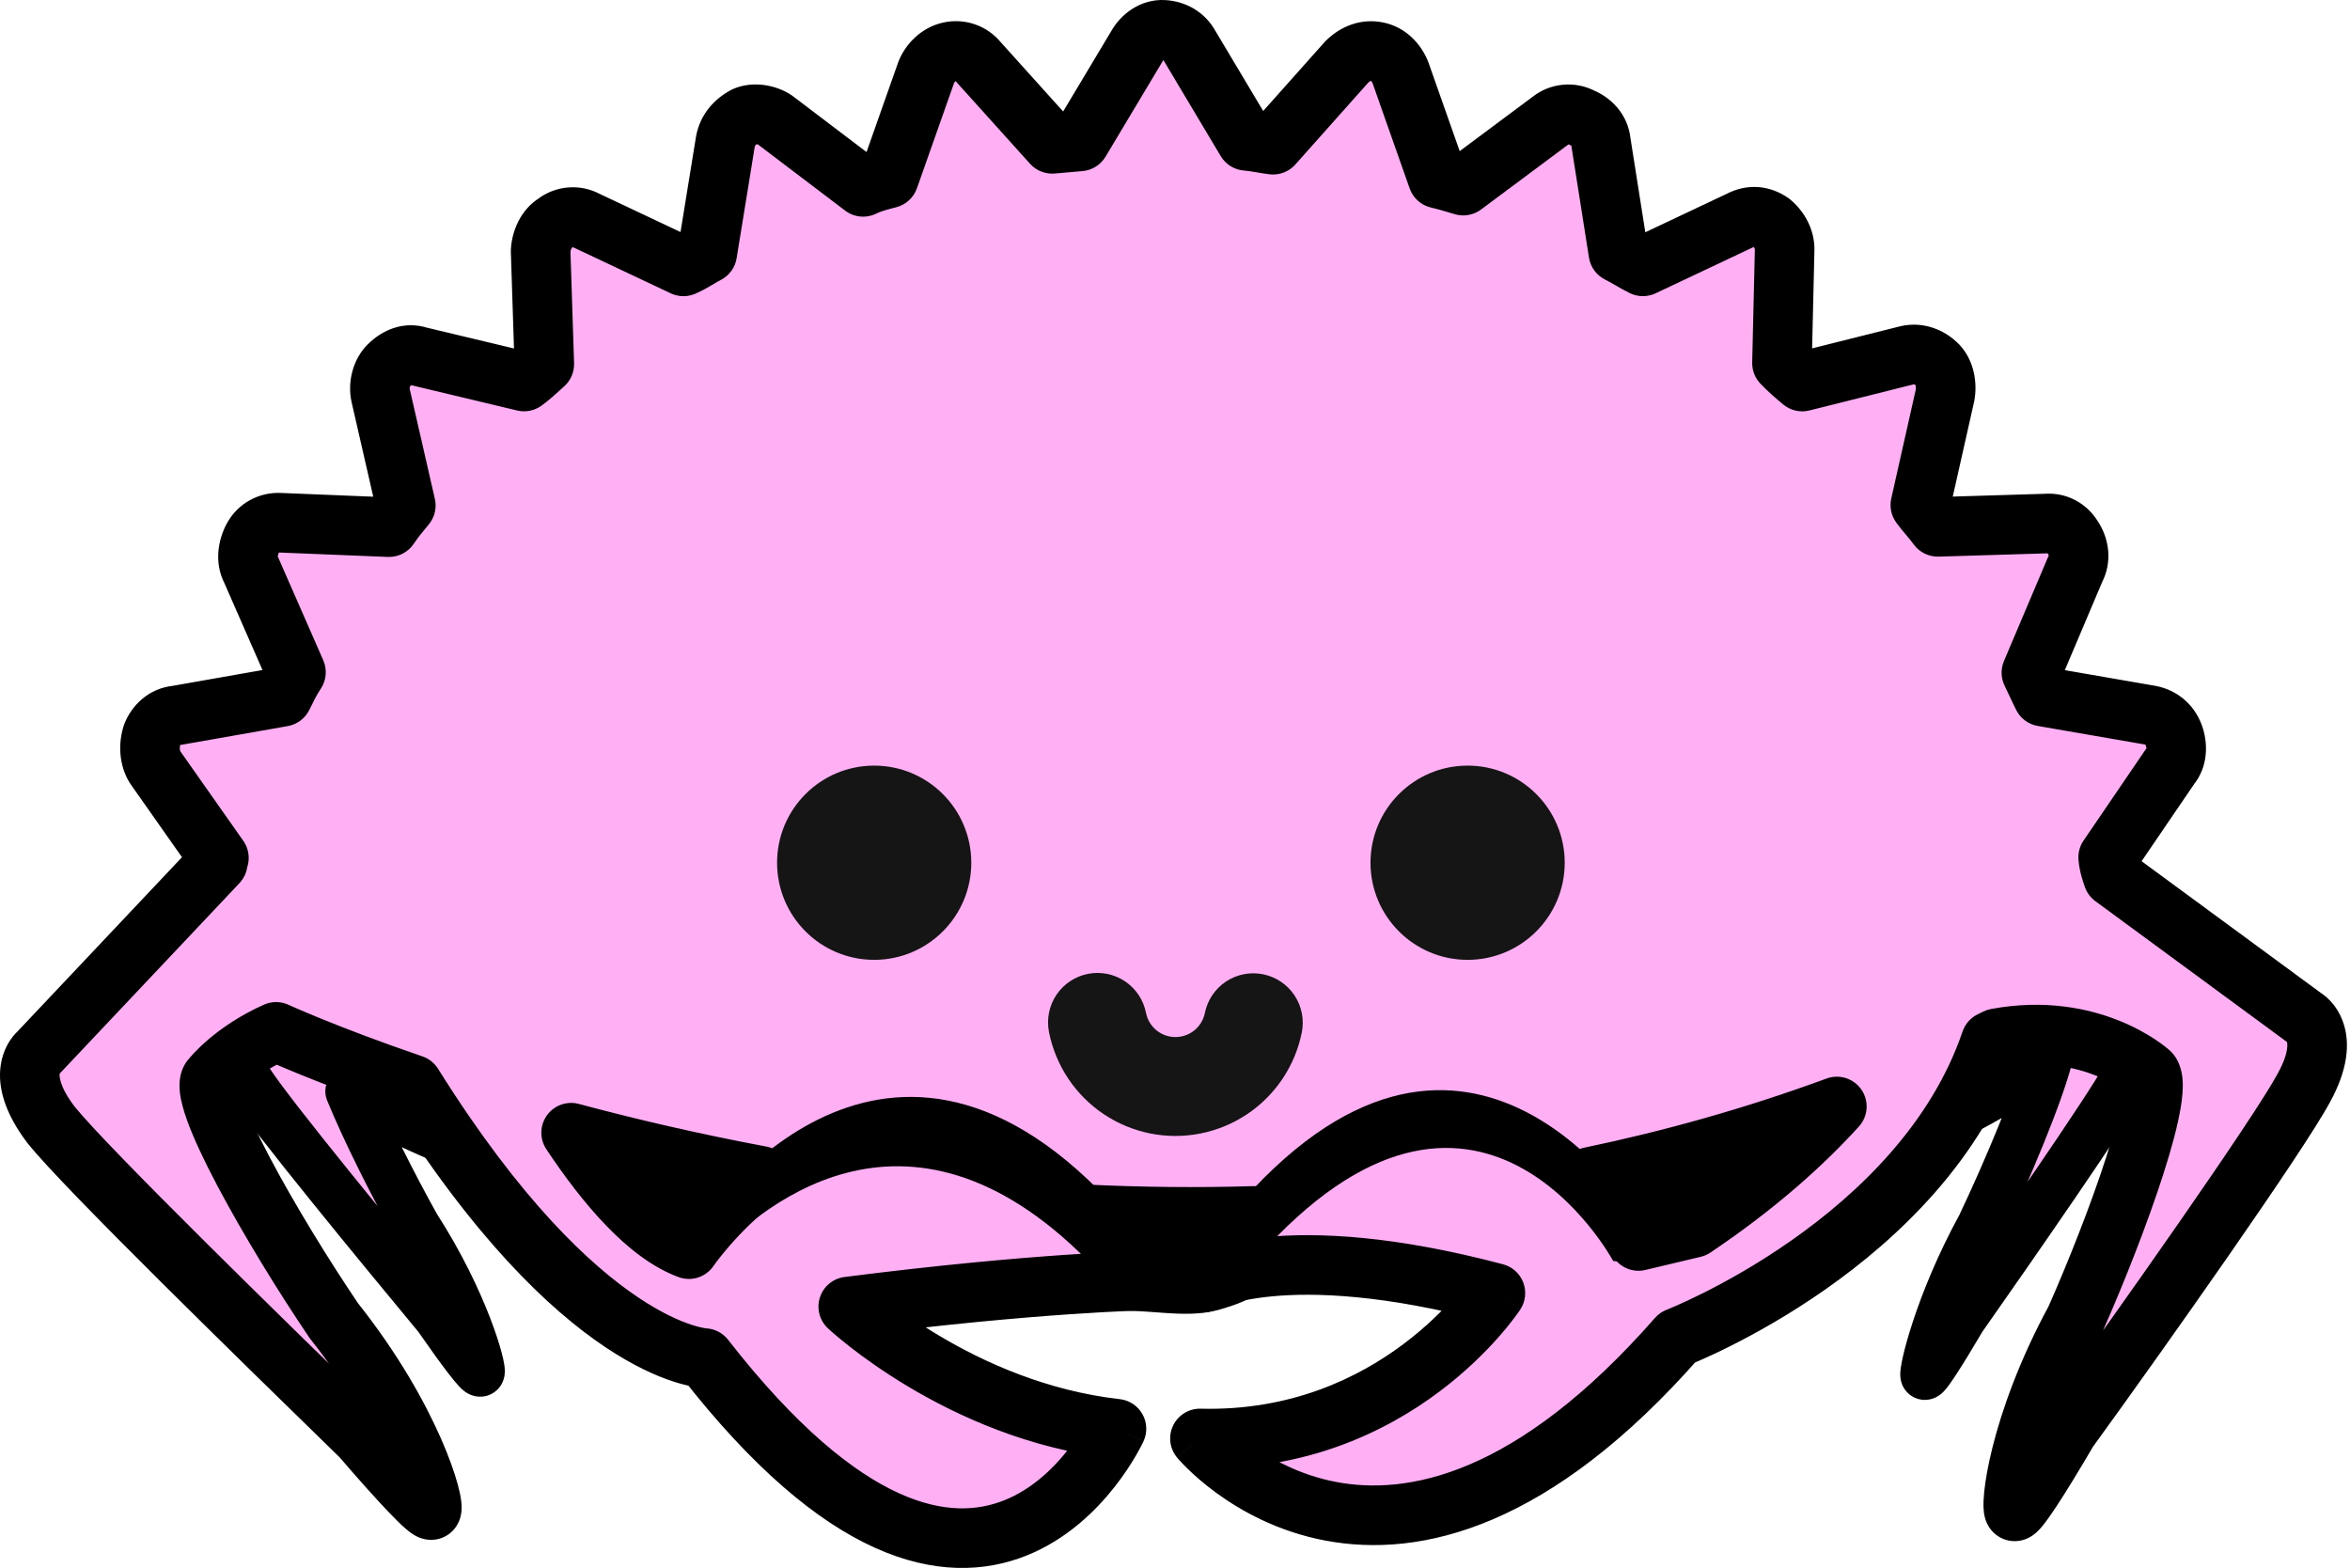 <svg width="631" height="421" viewBox="0 0 631 421" fill="none" xmlns="http://www.w3.org/2000/svg">
<path fill-rule="evenodd" clip-rule="evenodd" d="M313.689 182.617C246.908 182.617 186.232 190.652 141.312 203.746V315.595C186.232 328.689 246.908 336.724 313.689 336.724C390.123 336.724 458.551 326.199 504.515 309.61V209.732C458.551 193.143 390.123 182.617 313.689 182.617ZM573.355 273.497L565.528 257.267C565.568 256.651 565.6 256.034 565.6 255.415C565.6 237.017 546.483 220.061 514.319 206.485V304.346C529.326 298.011 541.501 290.942 550.209 283.33C547.646 293.642 538.882 314.505 531.894 329.176C520.409 350.16 516.25 368.427 516.783 369.332C517.123 369.901 521.041 363.852 526.819 354.05C540.265 334.877 565.743 298.274 570.835 288.95C576.604 278.38 573.355 273.497 573.355 273.497ZM68.848 266.945C67.474 263.522 66.762 260.031 66.762 256.488C66.762 234.006 95.293 213.673 141.312 199.039V313.939C122.215 307.864 106.142 300.806 93.857 293.024C98.257 303.756 105.588 318.286 111.727 329.253C124.882 349.672 129.62 367.569 129 368.469C128.607 369.037 124.116 363.165 117.492 353.632C102.07 335.038 72.851 299.531 67.018 290.46C60.405 280.172 64.16 275.296 64.16 275.296L68.848 266.945Z" fill="#FFAFF3"/>
<path d="M141.312 203.746L139.493 197.506C136.719 198.314 134.812 200.857 134.812 203.746H141.312ZM141.312 315.595H134.812C134.812 318.484 136.719 321.027 139.493 321.835L141.312 315.595ZM504.515 309.61L506.722 315.724C509.298 314.794 511.015 312.349 511.015 309.61H504.515ZM504.515 209.732H511.015C511.015 206.994 509.298 204.548 506.722 203.619L504.515 209.732ZM565.528 257.267L559.041 256.844C558.968 257.963 559.186 259.081 559.673 260.091L565.528 257.267ZM573.355 273.497L567.501 276.321C567.63 276.589 567.778 276.848 567.943 277.097L573.355 273.497ZM514.319 206.485L516.846 200.497C514.839 199.65 512.541 199.864 510.726 201.068C508.91 202.273 507.819 204.307 507.819 206.485H514.319ZM514.319 304.346H507.819C507.819 306.525 508.91 308.559 510.726 309.763C512.541 310.967 514.84 311.182 516.847 310.335L514.319 304.346ZM550.209 283.33L556.517 284.897C557.202 282.142 556.019 279.261 553.595 277.782C551.172 276.303 548.069 276.567 545.931 278.436L550.209 283.33ZM531.894 329.176L537.596 332.297C537.654 332.19 537.71 332.081 537.762 331.971L531.894 329.176ZM516.783 369.332L511.184 372.632C511.19 372.642 511.196 372.653 511.202 372.663L516.783 369.332ZM526.819 354.05L521.497 350.318C521.399 350.458 521.306 350.602 521.219 350.75L526.819 354.05ZM570.835 288.95L576.54 292.066L576.541 292.064L570.835 288.95ZM68.848 266.945L74.516 270.126C75.48 268.41 75.614 266.349 74.88 264.523L68.848 266.945ZM141.312 199.039H147.812C147.812 196.965 146.823 195.016 145.149 193.792C143.475 192.568 141.318 192.216 139.342 192.844L141.312 199.039ZM141.312 313.939L139.342 320.133C141.318 320.761 143.475 320.409 145.149 319.185C146.823 317.961 147.812 316.012 147.812 313.939H141.312ZM93.857 293.024L97.335 287.533C94.945 286.019 91.85 286.225 89.681 288.043C87.513 289.86 86.769 292.872 87.843 295.49L93.857 293.024ZM111.727 329.253L106.055 332.428C106.121 332.545 106.19 332.66 106.263 332.773L111.727 329.253ZM129 368.469L134.342 372.173C134.347 372.166 134.351 372.16 134.356 372.153L129 368.469ZM117.492 353.632L122.83 349.923C122.724 349.771 122.613 349.624 122.495 349.482L117.492 353.632ZM67.018 290.46L61.55 293.975L61.551 293.976L67.018 290.46ZM64.16 275.296L69.31 279.262C69.501 279.014 69.675 278.751 69.828 278.478L64.16 275.296ZM143.131 209.986C187.323 197.105 247.362 189.117 313.689 189.117V176.117C246.453 176.117 185.141 184.2 139.493 197.506L143.131 209.986ZM147.812 315.595V203.746H134.812V315.595H147.812ZM313.689 330.224C247.362 330.224 187.323 322.237 143.131 309.355L139.493 321.835C185.141 335.142 246.453 343.224 313.689 343.224V330.224ZM502.309 303.496C457.273 319.751 389.647 330.224 313.689 330.224V343.224C390.599 343.224 459.83 332.648 506.722 315.724L502.309 303.496ZM498.015 209.732V309.61H511.015V209.732H498.015ZM313.689 189.117C389.647 189.117 457.273 199.591 502.309 215.846L506.722 203.619C459.83 186.694 390.599 176.117 313.689 176.117V189.117ZM559.673 260.091L567.501 276.321L579.21 270.673L571.382 254.444L559.673 260.091ZM559.1 255.415C559.1 255.822 559.079 256.274 559.041 256.844L572.014 257.691C572.057 257.028 572.1 256.246 572.1 255.415H559.1ZM511.791 212.474C527.486 219.098 539.546 226.369 547.579 233.888C555.607 241.401 559.1 248.642 559.1 255.415H572.1C572.1 243.79 566.034 233.354 556.462 224.396C546.896 215.443 533.315 207.448 516.846 200.497L511.791 212.474ZM520.819 304.346V206.485H507.819V304.346H520.819ZM545.931 278.436C537.925 285.435 526.426 292.18 511.791 298.358L516.847 310.335C532.226 303.843 545.078 296.449 554.487 288.224L545.931 278.436ZM537.762 331.971C544.749 317.301 553.78 295.912 556.517 284.897L543.901 281.762C541.513 291.373 533.014 311.709 526.025 326.381L537.762 331.971ZM522.383 366.031C523.069 367.194 523.18 368.249 523.201 368.421C523.243 368.772 523.239 369.025 523.237 369.099C523.234 369.26 523.222 369.28 523.249 369.081C523.299 368.718 523.418 368.054 523.642 367.072C524.083 365.138 524.852 362.313 526.005 358.82C528.307 351.839 532.068 342.396 537.596 332.297L526.192 326.056C520.235 336.94 516.174 347.123 513.659 354.748C512.402 358.557 511.515 361.78 510.967 364.181C510.697 365.367 510.488 366.442 510.367 367.333C510.309 367.761 510.252 368.287 510.24 368.825C510.235 369.088 510.236 369.497 510.294 369.972C510.329 370.267 510.465 371.412 511.184 372.632L522.383 366.031ZM521.219 350.75C518.348 355.621 515.984 359.482 514.322 362.022C513.472 363.322 512.899 364.131 512.581 364.535C512.369 364.802 512.485 364.616 512.832 364.316C512.901 364.257 513.666 363.563 514.93 363.164C515.637 362.94 516.982 362.656 518.591 363.11C520.381 363.615 521.642 364.789 522.365 366L511.202 372.663C511.946 373.91 513.235 375.106 515.06 375.621C516.704 376.085 518.091 375.798 518.847 375.559C520.209 375.129 521.098 374.354 521.318 374.165C521.967 373.605 522.49 372.963 522.784 372.59C523.476 371.713 524.308 370.505 525.201 369.139C527.029 366.346 529.513 362.281 532.418 357.351L521.219 350.75ZM565.131 285.834C562.778 290.142 555.364 301.303 546.593 314.14C537.928 326.82 528.215 340.739 521.497 350.318L532.141 357.782C538.869 348.188 548.617 334.219 557.326 321.474C565.929 308.884 573.8 297.082 576.54 292.066L565.131 285.834ZM573.355 273.497C567.943 277.097 567.94 277.092 567.937 277.087C567.936 277.085 567.933 277.081 567.931 277.078C567.927 277.071 567.923 277.065 567.918 277.059C567.91 277.046 567.902 277.034 567.895 277.022C567.879 276.998 567.865 276.975 567.851 276.953C567.823 276.909 567.799 276.868 567.777 276.831C567.733 276.756 567.701 276.695 567.677 276.648C567.63 276.554 567.619 276.517 567.627 276.54C567.64 276.578 567.741 276.885 567.763 277.492C567.805 278.67 567.558 281.386 565.13 285.836L576.541 292.064C579.881 285.944 580.894 280.934 580.754 277.027C580.685 275.092 580.335 273.518 579.919 272.31C579.713 271.71 579.493 271.209 579.291 270.806C579.189 270.605 579.093 270.429 579.004 270.278C578.96 270.202 578.918 270.132 578.878 270.069C578.859 270.037 578.839 270.007 578.821 269.978C578.812 269.964 578.803 269.95 578.794 269.936C578.789 269.93 578.785 269.923 578.781 269.916C578.778 269.913 578.775 269.908 578.774 269.907C578.771 269.902 578.768 269.897 573.355 273.497ZM60.262 256.488C60.262 260.923 61.157 265.233 62.816 269.367L74.88 264.523C73.791 261.81 73.262 259.14 73.262 256.488H60.262ZM139.342 192.844C115.969 200.278 96.564 209.295 82.865 219.632C69.272 229.889 60.262 242.28 60.262 256.488H73.262C73.262 248.214 78.517 239.198 90.695 230.009C102.766 220.901 120.637 212.435 143.282 205.233L139.342 192.844ZM147.812 313.939V199.039H134.812V313.939H147.812ZM90.379 298.515C103.28 306.687 119.909 313.951 139.342 320.133L143.283 307.744C124.522 301.777 109.004 294.924 97.335 287.533L90.379 298.515ZM117.399 326.078C111.337 315.248 104.138 300.966 99.871 290.558L87.843 295.49C92.376 306.547 99.84 321.324 106.055 332.428L117.399 326.078ZM134.356 372.153C135.231 370.881 135.422 369.64 135.476 369.265C135.554 368.724 135.558 368.26 135.552 367.968C135.539 367.372 135.467 366.804 135.398 366.362C135.254 365.439 135.008 364.348 134.696 363.169C134.062 360.777 133.038 357.59 131.594 353.843C128.703 346.34 124.036 336.357 117.191 325.732L106.263 332.773C112.573 342.568 116.853 351.743 119.464 358.518C120.771 361.91 121.638 364.643 122.129 366.498C122.38 367.443 122.505 368.057 122.553 368.365C122.58 368.538 122.559 368.467 122.554 368.241C122.552 368.135 122.549 367.826 122.609 367.407C122.646 367.153 122.809 366.001 123.645 364.786L134.356 372.153ZM112.154 357.341C115.488 362.138 118.339 366.094 120.439 368.812C121.467 370.142 122.424 371.32 123.222 372.172C123.568 372.542 124.156 373.148 124.866 373.66C125.141 373.858 126.018 374.482 127.287 374.803C127.978 374.977 129.17 375.161 130.58 374.797C132.148 374.391 133.466 373.436 134.342 372.173L123.659 364.766C124.51 363.538 125.795 362.606 127.324 362.211C128.693 361.857 129.837 362.039 130.471 362.199C131.628 362.491 132.362 363.038 132.464 363.112C132.827 363.373 132.947 363.539 132.714 363.29C132.352 362.903 131.699 362.123 130.727 360.864C128.827 358.405 126.121 354.659 122.83 349.923L112.154 357.341ZM61.551 293.976C64.705 298.88 73.745 310.352 83.602 322.558C93.59 334.926 104.771 348.477 112.489 357.781L122.495 349.482C114.791 340.193 103.651 326.693 93.716 314.391C83.651 301.927 75.165 291.111 72.485 286.944L61.551 293.976ZM64.16 275.296C59.011 271.33 59.007 271.335 59.003 271.339C59.002 271.341 58.998 271.346 58.996 271.349C58.991 271.355 58.986 271.362 58.981 271.369C58.971 271.382 58.96 271.396 58.95 271.41C58.929 271.438 58.907 271.468 58.884 271.5C58.838 271.563 58.789 271.632 58.738 271.708C58.635 271.86 58.521 272.038 58.401 272.243C58.162 272.653 57.898 273.168 57.647 273.791C57.141 275.047 56.707 276.699 56.616 278.729C56.431 282.85 57.678 287.951 61.55 293.975L72.486 286.945C69.744 282.681 69.563 280.2 69.603 279.311C69.624 278.837 69.715 278.626 69.706 278.646C69.704 278.651 69.682 278.706 69.622 278.808C69.592 278.86 69.552 278.923 69.501 278.998C69.476 279.036 69.447 279.077 69.415 279.121C69.4 279.143 69.383 279.166 69.365 279.189C69.356 279.201 69.347 279.213 69.338 279.225C69.334 279.231 69.329 279.237 69.324 279.243C69.322 279.247 69.318 279.251 69.317 279.253C69.314 279.257 69.31 279.262 64.16 275.296ZM63.18 263.763L58.492 272.114L69.828 278.478L74.516 270.126L63.18 263.763Z" fill="black"/>
<path fill-rule="evenodd" clip-rule="evenodd" d="M305.286 12.394L289.984 37.967L282.525 38.62L262.643 16.548C260.768 14.206 257.759 13.216 254.895 13.885C252.031 14.553 249.726 16.844 248.7 19.441L238.66 47.895C236.21 48.527 233.76 49.16 231.761 50.17L208.061 32.193C205.844 30.716 202.457 30.177 200.043 31.224C197.251 32.722 195.361 34.976 194.786 37.951L189.899 68.043C189.093 68.45 188.293 68.925 187.467 69.415C186.244 70.141 184.964 70.901 183.523 71.526L157.394 59.192C154.763 57.752 151.448 58.042 149.107 59.918C146.729 61.38 145.325 64.427 145.164 67.366L146.151 97.779C145.854 98.045 145.542 98.329 145.219 98.623L145.217 98.625L145.217 98.625C143.859 99.861 142.298 101.282 140.713 102.433L112.568 95.707C109.559 94.718 106.731 95.801 104.426 98.092C102.499 99.932 101.546 103.358 102.214 106.224L108.965 135.713C107.453 137.517 105.94 139.321 104.464 141.539L75.133 140.348C72.196 140.188 69.404 141.686 67.964 144.319C66.524 146.952 65.985 150.341 67.482 153.135L79.475 180.494C77.999 182.712 76.937 184.894 75.875 187.076L75.875 187.076L47.502 192.069C44.187 192.359 41.882 194.65 40.856 197.247C39.867 200.258 40.157 203.575 41.617 205.954L58.78 230.353C58.402 230.804 58.438 231.219 58.474 231.633L10.322 282.645C10.322 282.645 3.298 288.273 13.682 301.986C23.007 313.638 70.93 360.358 96.59 385.375L96.591 385.376L96.992 385.766C107.682 398.199 115.036 405.911 115.828 405.424C116.963 404.071 110.791 381.215 89.681 354.655C73.383 330.597 52.197 293.599 56.843 289.431C56.843 289.431 62.479 282.253 74.133 277.054C74.133 277.054 87.497 283.22 110.838 291.207C156.093 363.555 189.192 364.643 189.192 364.643C264.238 460.96 299.787 383.617 299.787 383.617C257.655 378.873 227.768 350.808 227.768 350.808C278.326 344.352 307.555 343.825 307.555 343.825C302.334 336.934 297.19 331.056 292.141 326.075C306.627 326.755 321.531 326.93 336.755 326.471C332.25 331.621 327.641 337.565 322.938 344.393C322.938 344.393 344.28 332.02 401.536 347.192C401.536 347.192 375.19 387.552 322.202 386.226C322.202 386.226 372.982 447.356 450.403 359.123C450.403 359.123 516.135 333.686 534.546 279.525C535.055 279.278 535.563 279.03 536.072 278.781C561.545 274.043 576.937 287.735 576.937 287.735C582.235 291.031 568.434 329.005 557.276 354.215C541.813 382.726 539.589 405.064 540.905 405.784C541.77 406.126 547.297 397.704 555.29 384.052C575.041 356.837 611.824 304.732 618.647 292.019C626.567 277.538 618.674 273.216 618.674 273.216L567.364 235.514C566.805 233.892 566.246 232.269 566.064 230.196L582.718 205.759C584.609 203.504 584.733 200.151 583.651 197.321C582.569 194.491 580.316 192.6 577.343 192.025L548.515 187.03C548.01 186.03 547.496 184.926 546.982 183.823C546.468 182.719 545.954 181.614 545.449 180.614L557.219 152.844C558.659 150.211 558.369 146.894 556.458 144.137C554.997 141.758 552.366 140.318 549.466 140.572L520.316 141.454C519.604 140.472 518.788 139.499 517.973 138.526L517.972 138.526C517.157 137.553 516.341 136.58 515.629 135.598L522.245 106.191C522.821 103.216 522.116 99.935 520.278 98.007C517.989 95.701 514.98 94.711 512.115 95.38L483.923 102.446C482.121 100.932 480.318 99.419 478.48 97.491L479.187 67.348C479.347 64.41 477.851 61.616 475.598 59.725C472.931 57.869 469.994 57.709 467.202 59.207L441.138 71.517C440.048 70.986 438.949 70.351 437.849 69.716C436.75 69.082 435.651 68.447 434.56 67.916L429.88 38.245C429.591 34.928 427.302 32.621 424.707 31.595C422.076 30.155 418.761 30.445 416.42 32.321L392.898 49.84C390.754 49.193 388.61 48.545 386.051 47.934L376.057 19.564C374.975 16.734 372.686 14.428 369.713 13.852C366.74 13.277 363.912 14.361 361.607 16.652L341.835 38.856C340.94 38.757 339.965 38.59 338.945 38.415C337.562 38.178 336.098 37.928 334.646 37.814L319.483 12.404C317.986 9.611 315.355 8.17 312.418 8.009C309.481 7.849 306.726 9.761 305.286 12.394ZM204.288 315.708C185.723 312.229 168.629 308.22 153.355 304.129C162.744 318.273 173.988 331.374 184.979 335.392C184.979 335.392 192.067 324.948 204.288 315.708ZM439.953 333.198C439.953 333.198 435.319 324.741 426.888 316.007C448.839 311.441 471.033 305.244 493.217 297.09C484.147 307.085 471.732 318.286 454.819 329.663L439.953 333.198Z" fill="#FFAFF3"/>
<path d="M289.984 37.967L290.682 45.936C293.238 45.712 295.531 44.276 296.849 42.075L289.984 37.967ZM305.286 12.394L312.151 16.502C312.204 16.414 312.255 16.324 312.305 16.233L305.286 12.394ZM282.525 38.62L276.581 43.975C278.262 45.841 280.722 46.809 283.224 46.59L282.525 38.62ZM262.643 16.548L256.397 21.547C256.494 21.668 256.595 21.787 256.699 21.902L262.643 16.548ZM254.895 13.885L256.714 21.675L256.714 21.675L254.895 13.885ZM248.7 19.441L241.259 16.502C241.223 16.593 241.189 16.686 241.156 16.779L248.7 19.441ZM238.66 47.895L240.66 55.641C243.239 54.975 245.318 53.069 246.204 50.557L238.66 47.895ZM231.761 50.17L226.926 56.544C229.363 58.393 232.64 58.69 235.37 57.31L231.761 50.17ZM208.061 32.193L212.896 25.819C212.766 25.72 212.633 25.626 212.497 25.535L208.061 32.193ZM200.043 31.224L196.86 23.885C196.656 23.973 196.456 24.07 196.261 24.174L200.043 31.224ZM194.786 37.951L186.931 36.433C186.916 36.511 186.902 36.59 186.889 36.669L194.786 37.951ZM189.899 68.043L193.508 75.182C195.792 74.028 197.386 71.851 197.796 69.325L189.899 68.043ZM187.467 69.415L183.384 62.536L183.384 62.536L187.467 69.415ZM183.523 71.526L180.108 78.76C182.19 79.743 184.595 79.781 186.707 78.865L183.523 71.526ZM157.394 59.192L153.551 66.209C153.692 66.286 153.834 66.359 153.979 66.427L157.394 59.192ZM149.107 59.918L153.296 66.733C153.579 66.56 153.851 66.368 154.109 66.161L149.107 59.918ZM145.164 67.366L137.176 66.929C137.164 67.161 137.161 67.394 137.169 67.626L145.164 67.366ZM146.151 97.779L151.493 103.734C153.252 102.156 154.224 99.881 154.147 97.519L146.151 97.779ZM145.219 98.623L150.588 104.554C150.594 104.549 150.599 104.544 150.604 104.539L145.219 98.623ZM145.217 98.625L150.485 104.646C150.519 104.616 150.552 104.586 150.585 104.556L145.217 98.625ZM145.217 98.625L139.949 92.605C139.909 92.639 139.87 92.674 139.832 92.709L145.217 98.625ZM140.713 102.433L138.853 110.214C141.126 110.757 143.522 110.279 145.413 108.907L140.713 102.433ZM112.568 95.707L110.069 103.307C110.279 103.376 110.493 103.437 110.709 103.488L112.568 95.707ZM104.426 98.092L109.951 103.878C109.989 103.841 110.027 103.804 110.065 103.766L104.426 98.092ZM102.214 106.224L110.012 104.438C110.009 104.428 110.007 104.418 110.005 104.408L102.214 106.224ZM108.965 135.713L115.095 140.854C116.705 138.934 117.323 136.37 116.763 133.928L108.965 135.713ZM104.464 141.539L104.139 149.532C106.93 149.646 109.577 148.296 111.124 145.971L104.464 141.539ZM75.133 140.348L74.696 148.336C74.734 148.339 74.771 148.34 74.808 148.342L75.133 140.348ZM67.964 144.319L60.946 140.48H60.946L67.964 144.319ZM67.482 153.135L74.809 149.923C74.725 149.73 74.633 149.542 74.534 149.357L67.482 153.135ZM79.475 180.494L86.135 184.926C87.645 182.658 87.896 179.777 86.802 177.282L79.475 180.494ZM75.875 187.076L83.031 190.654C83.043 190.628 83.056 190.603 83.069 190.577L75.875 187.076ZM75.875 187.076L77.261 194.955C79.757 194.516 81.897 192.92 83.031 190.654L75.875 187.076ZM47.502 192.069L48.2 200.038C48.431 200.018 48.66 199.988 48.888 199.948L47.502 192.069ZM40.856 197.247L33.416 194.307C33.358 194.453 33.305 194.6 33.256 194.749L40.856 197.247ZM41.617 205.954L34.799 210.139C34.886 210.281 34.978 210.42 35.074 210.556L41.617 205.954ZM58.78 230.353L64.91 235.494C67.24 232.715 67.409 228.716 65.323 225.75L58.78 230.353ZM58.474 231.633L64.292 237.125C65.859 235.464 66.642 233.212 66.444 230.937L58.474 231.633ZM10.322 282.645L15.325 288.887C15.614 288.656 15.886 288.405 16.14 288.136L10.322 282.645ZM13.682 301.986L7.304 306.816C7.347 306.873 7.391 306.929 7.436 306.985L13.682 301.986ZM96.59 385.375L91.006 391.103C91.028 391.125 91.051 391.146 91.073 391.168L96.59 385.375ZM96.591 385.376L102.176 379.647C102.154 379.626 102.131 379.604 102.109 379.583L96.591 385.376ZM96.992 385.766L103.058 380.551C102.905 380.373 102.745 380.202 102.577 380.038L96.992 385.766ZM115.828 405.424L120.018 412.239C120.751 411.788 121.406 411.223 121.958 410.564L115.828 405.424ZM89.681 354.655L83.058 359.142C83.172 359.31 83.292 359.473 83.418 359.632L89.681 354.655ZM56.843 289.431L62.185 295.387C62.531 295.077 62.849 294.737 63.136 294.372L56.843 289.431ZM74.133 277.054L77.485 269.79C75.39 268.824 72.981 268.808 70.874 269.748L74.133 277.054ZM110.838 291.207L117.621 286.964C116.647 285.407 115.166 284.232 113.428 283.637L110.838 291.207ZM189.192 364.643L195.502 359.726C194.043 357.853 191.827 356.726 189.454 356.648L189.192 364.643ZM299.787 383.617L307.056 386.958C308.128 384.625 308.015 381.919 306.753 379.684C305.491 377.448 303.233 375.954 300.682 375.667L299.787 383.617ZM227.768 350.808L226.755 342.873C223.683 343.265 221.113 345.395 220.158 348.341C219.203 351.288 220.034 354.52 222.292 356.64L227.768 350.808ZM307.555 343.825L307.699 351.824C310.71 351.77 313.435 350.029 314.75 347.321C316.066 344.612 315.75 341.395 313.932 338.994L307.555 343.825ZM292.141 326.075L292.516 318.084C289.206 317.928 286.142 319.83 284.813 322.866C283.483 325.902 284.163 329.443 286.523 331.77L292.141 326.075ZM336.755 326.471L342.776 331.738C344.871 329.343 345.347 325.933 343.989 323.055C342.63 320.177 339.695 318.379 336.514 318.474L336.755 326.471ZM322.938 344.393L316.349 339.855C314.226 342.937 314.524 347.079 317.065 349.826C319.606 352.573 323.712 353.191 326.95 351.314L322.938 344.393ZM401.536 347.192L408.235 351.565C409.639 349.415 409.925 346.721 409.004 344.324C408.084 341.926 406.068 340.117 403.586 339.459L401.536 347.192ZM322.202 386.226L322.402 378.229C319.265 378.15 316.371 379.913 315.003 382.737C313.634 385.561 314.043 388.924 316.048 391.338L322.202 386.226ZM450.403 359.123L447.516 351.662C446.313 352.128 445.241 352.877 444.39 353.847L450.403 359.123ZM534.546 279.525L531.054 272.328C529.13 273.261 527.66 274.926 526.972 276.95L534.546 279.525ZM536.072 278.781L534.609 270.916C533.895 271.049 533.203 271.278 532.552 271.597L536.072 278.781ZM576.937 287.735L571.62 293.712C571.96 294.014 572.325 294.287 572.711 294.528L576.937 287.735ZM557.276 354.215L564.308 358.029C564.41 357.841 564.505 357.649 564.591 357.453L557.276 354.215ZM540.905 405.784L537.063 412.801C537.354 412.961 537.655 413.102 537.963 413.224L540.905 405.784ZM555.29 384.052L548.815 379.353C548.662 379.565 548.518 379.784 548.386 380.01L555.29 384.052ZM618.647 292.019L611.628 288.18C611.618 288.198 611.608 288.217 611.597 288.236L618.647 292.019ZM618.674 273.216L613.937 279.662C614.222 279.872 614.521 280.062 614.832 280.233L618.674 273.216ZM567.364 235.514L559.801 238.121C560.331 239.658 561.317 240.998 562.627 241.961L567.364 235.514ZM566.064 230.196L559.454 225.691C558.414 227.216 557.934 229.054 558.095 230.893L566.064 230.196ZM582.718 205.759L576.588 200.618C576.418 200.822 576.257 201.034 576.107 201.254L582.718 205.759ZM583.651 197.321L591.123 194.463L591.123 194.463L583.651 197.321ZM577.343 192.025L578.862 184.17C578.811 184.16 578.76 184.151 578.709 184.142L577.343 192.025ZM548.515 187.03L541.373 190.635C542.513 192.894 544.655 194.481 547.149 194.913L548.515 187.03ZM546.982 183.823L539.73 187.199L539.73 187.199L546.982 183.823ZM545.449 180.614L538.083 177.492C537.165 179.658 537.247 182.119 538.307 184.219L545.449 180.614ZM557.219 152.844L550.2 149.005C550.072 149.238 549.957 149.478 549.853 149.722L557.219 152.844ZM556.458 144.137L549.64 148.323C549.718 148.449 549.799 148.573 549.883 148.694L556.458 144.137ZM549.466 140.572L549.708 148.568C549.86 148.563 550.012 148.554 550.164 148.541L549.466 140.572ZM520.316 141.454L513.839 146.151C515.395 148.295 517.91 149.531 520.558 149.451L520.316 141.454ZM517.973 138.526L524.103 133.387C524.085 133.364 524.066 133.342 524.047 133.32L517.973 138.526ZM517.972 138.526L511.842 143.665C511.86 143.688 511.879 143.71 511.898 143.732L517.972 138.526ZM515.629 135.598L507.824 133.842C507.32 136.084 507.804 138.434 509.152 140.294L515.629 135.598ZM522.245 106.191L530.05 107.947C530.068 107.868 530.085 107.789 530.1 107.709L522.245 106.191ZM520.278 98.007L526.067 92.486C526.031 92.448 525.993 92.409 525.956 92.371L520.278 98.007ZM512.115 95.38L510.296 87.59C510.254 87.599 510.212 87.61 510.17 87.62L512.115 95.38ZM483.923 102.446L478.779 108.572C480.743 110.222 483.38 110.829 485.868 110.206L483.923 102.446ZM478.48 97.491L470.482 97.304C470.432 99.424 471.227 101.478 472.69 103.012L478.48 97.491ZM479.187 67.348L471.198 66.911C471.194 66.994 471.191 67.078 471.189 67.161L479.187 67.348ZM475.598 59.725L480.742 53.598C480.557 53.442 480.365 53.295 480.166 53.157L475.598 59.725ZM467.202 59.207L470.619 66.441C470.742 66.382 470.864 66.321 470.984 66.256L467.202 59.207ZM441.138 71.517L437.634 78.709C439.815 79.772 442.361 79.787 444.555 78.751L441.138 71.517ZM434.56 67.916L426.658 69.162C427.065 71.743 428.707 73.963 431.056 75.107L434.56 67.916ZM429.88 38.245L421.911 38.941C421.927 39.125 421.949 39.308 421.978 39.491L429.88 38.245ZM424.707 31.595L420.865 38.612C421.156 38.772 421.456 38.913 421.765 39.035L424.707 31.595ZM416.42 32.321L421.198 38.737C421.274 38.681 421.349 38.623 421.422 38.564L416.42 32.321ZM392.898 49.84L390.585 57.499C393.012 58.232 395.643 57.771 397.677 56.256L392.898 49.84ZM386.051 47.934L378.506 50.592C379.408 53.154 381.55 55.083 384.192 55.714L386.051 47.934ZM376.057 19.564L383.603 16.905C383.579 16.838 383.555 16.772 383.529 16.706L376.057 19.564ZM361.607 16.652L355.967 10.977C355.852 11.092 355.74 11.21 355.632 11.332L361.607 16.652ZM341.835 38.856L340.956 46.807C343.532 47.092 346.086 46.111 347.81 44.176L341.835 38.856ZM338.945 38.415L337.595 46.3L337.595 46.3L338.945 38.415ZM334.646 37.814L327.776 41.914C329.107 44.143 331.436 45.588 334.024 45.79L334.646 37.814ZM319.483 12.404L312.431 16.182C312.489 16.291 312.55 16.398 312.613 16.504L319.483 12.404ZM312.418 8.009L311.982 15.998L312.418 8.009ZM204.288 315.708L209.113 322.09C211.639 320.18 212.801 316.96 212.076 313.876C211.351 310.793 208.875 308.429 205.762 307.845L204.288 315.708ZM153.355 304.129L155.425 296.401C152.212 295.54 148.801 296.758 146.859 299.459C144.918 302.161 144.85 305.781 146.69 308.553L153.355 304.129ZM184.979 335.392L182.231 342.906C185.677 344.166 189.538 342.921 191.598 339.885L184.979 335.392ZM426.888 316.007L425.259 308.174C422.406 308.768 420.101 310.865 419.243 313.65C418.384 316.435 419.108 319.466 421.132 321.563L426.888 316.007ZM439.953 333.198L432.937 337.043C434.668 340.202 438.298 341.815 441.803 340.981L439.953 333.198ZM493.217 297.09L499.141 302.466C501.616 299.738 501.909 295.673 499.85 292.619C497.792 289.565 493.914 288.311 490.457 289.581L493.217 297.09ZM454.819 329.663L456.67 337.446C457.603 337.224 458.488 336.836 459.284 336.301L454.819 329.663ZM296.849 42.075L312.151 16.502L298.421 8.287L283.119 33.859L296.849 42.075ZM283.224 46.59L290.682 45.936L289.286 29.997L281.827 30.651L283.224 46.59ZM256.699 21.902L276.581 43.975L288.469 33.266L268.587 11.194L256.699 21.902ZM256.714 21.675C256.686 21.682 256.633 21.684 256.568 21.662C256.496 21.638 256.432 21.591 256.397 21.547L268.889 11.549C265.042 6.743 258.87 4.741 253.076 6.094L256.714 21.675ZM256.14 22.38C256.209 22.206 256.351 21.988 256.535 21.818C256.711 21.655 256.792 21.657 256.714 21.675L253.076 6.094C247.275 7.448 243.097 11.851 241.259 16.502L256.14 22.38ZM246.204 50.557L256.244 22.103L241.156 16.779L231.116 45.233L246.204 50.557ZM235.37 57.31C236.447 56.766 237.99 56.33 240.66 55.641L236.66 40.149C234.43 40.724 231.074 41.553 228.151 43.031L235.37 57.31ZM203.226 38.566L226.926 56.544L236.596 43.797L212.896 25.819L203.226 38.566ZM203.227 38.563C203.101 38.618 203.004 38.647 202.944 38.662C202.883 38.677 202.851 38.681 202.85 38.681C202.849 38.681 202.869 38.679 202.912 38.679C202.955 38.68 203.011 38.684 203.078 38.693C203.218 38.711 203.362 38.747 203.485 38.792C203.612 38.838 203.656 38.871 203.625 38.85L212.497 25.535C208.464 22.848 202.216 21.561 196.86 23.885L203.227 38.563ZM202.64 39.47C202.681 39.261 202.744 39.14 202.843 39.015C202.961 38.867 203.237 38.589 203.826 38.273L196.261 24.174C191.755 26.592 188.044 30.678 186.931 36.433L202.64 39.47ZM197.796 69.325L202.682 39.234L186.889 36.669L182.003 66.76L197.796 69.325ZM191.55 76.295C192.422 75.778 192.986 75.446 193.508 75.182L186.29 60.903C185.2 61.454 184.164 62.073 183.384 62.536L191.55 76.295ZM186.707 78.865C188.681 78.009 190.378 76.991 191.55 76.295L183.384 62.536C182.11 63.292 181.247 63.793 180.339 64.187L186.707 78.865ZM153.979 66.427L180.108 78.76L186.938 64.291L160.809 51.958L153.979 66.427ZM154.109 66.161C153.996 66.252 153.897 66.276 153.84 66.281C153.782 66.286 153.68 66.279 153.551 66.209L161.236 52.175C155.77 49.182 148.966 49.779 144.104 53.676L154.109 66.161ZM153.152 67.803C153.162 67.622 153.193 67.421 153.247 67.219C153.3 67.016 153.368 66.847 153.433 66.719C153.582 66.427 153.614 66.538 153.296 66.733L144.917 53.103C139.67 56.329 137.434 62.213 137.176 66.929L153.152 67.803ZM154.147 97.519L153.16 67.107L137.169 67.626L138.156 98.038L154.147 97.519ZM150.604 104.539C150.932 104.241 151.221 103.978 151.493 103.734L140.81 91.823C140.487 92.113 140.153 92.417 139.835 92.706L150.604 104.539ZM150.585 104.556L150.588 104.554L139.851 92.692L139.848 92.694L150.585 104.556ZM150.485 104.646L150.485 104.646L139.949 92.605L139.949 92.605L150.485 104.646ZM145.413 108.907C147.418 107.451 149.306 105.721 150.601 104.542L139.832 92.709C138.412 94.002 137.177 95.114 136.012 95.959L145.413 108.907ZM110.709 103.488L138.853 110.214L142.572 94.652L114.427 87.926L110.709 103.488ZM110.065 103.766C110.288 103.544 110.461 103.415 110.567 103.347C110.672 103.28 110.699 103.28 110.644 103.297C110.583 103.316 110.472 103.34 110.33 103.34C110.187 103.34 110.092 103.315 110.069 103.307L115.068 88.108C108.375 85.906 102.532 88.695 98.786 92.418L110.065 103.766ZM110.005 104.408C110.011 104.437 109.998 104.392 110.002 104.274C110.006 104.158 110.025 104.021 110.062 103.886C110.1 103.75 110.14 103.668 110.153 103.645C110.168 103.618 110.119 103.717 109.951 103.878L98.901 92.306C94.732 96.287 93.176 102.69 94.422 108.039L110.005 104.408ZM116.763 133.928L110.012 104.438L94.415 108.009L101.167 137.499L116.763 133.928ZM111.124 145.971C112.322 144.171 113.562 142.682 115.095 140.854L102.835 130.573C101.344 132.351 99.558 134.47 97.804 137.107L111.124 145.971ZM74.808 148.342L104.139 149.532L104.788 133.545L75.457 132.355L74.808 148.342ZM74.983 148.158C74.957 148.206 74.903 148.263 74.837 148.299C74.777 148.332 74.725 148.338 74.696 148.336L75.569 132.36C69.629 132.036 63.899 135.08 60.946 140.48L74.983 148.158ZM74.534 149.357C74.633 149.542 74.573 149.589 74.594 149.334C74.618 149.048 74.733 148.614 74.983 148.158L60.946 140.48C58.703 144.58 57.238 150.954 60.43 156.913L74.534 149.357ZM86.802 177.282L74.809 149.923L60.155 156.347L72.148 183.706L86.802 177.282ZM83.069 190.577C84.153 188.348 84.999 186.633 86.135 184.926L72.815 176.062C70.999 178.791 69.721 181.44 68.682 183.575L83.069 190.577ZM83.031 190.654L83.031 190.654L68.72 183.498L68.72 183.498L83.031 190.654ZM48.888 199.948L77.261 194.955L74.489 179.197L46.115 184.19L48.888 199.948ZM48.297 200.186C48.326 200.11 48.364 200.044 48.399 199.993C48.434 199.944 48.454 199.928 48.446 199.935C48.435 199.944 48.397 199.973 48.333 200C48.303 200.013 48.273 200.023 48.246 200.029C48.219 200.036 48.202 200.038 48.2 200.038L46.804 184.099C39.821 184.711 35.293 189.555 33.416 194.307L48.297 200.186ZM48.435 201.768C48.438 201.773 48.326 201.578 48.287 201.141C48.25 200.715 48.3 200.22 48.456 199.744L33.256 194.749C31.644 199.656 31.933 205.471 34.799 210.139L48.435 201.768ZM65.323 225.75L48.16 201.351L35.074 210.556L52.236 234.956L65.323 225.75ZM66.444 230.937C66.413 230.581 66.518 231.348 66.372 232.263C66.183 233.451 65.672 234.585 64.91 235.494L52.65 225.213C50.013 228.358 50.458 231.797 50.504 232.33L66.444 230.937ZM16.14 288.136L64.292 237.125L52.657 226.142L4.505 277.153L16.14 288.136ZM20.06 297.157C15.68 291.372 15.976 288.655 16.023 288.334C16.058 288.096 16.114 288.071 16.037 288.186C16.004 288.234 15.945 288.314 15.839 288.425C15.785 288.481 15.718 288.548 15.635 288.624C15.593 288.662 15.546 288.703 15.495 288.747C15.469 288.769 15.442 288.791 15.414 288.815C15.4 288.827 15.385 288.838 15.37 288.85C15.363 288.857 15.356 288.863 15.348 288.869C15.344 288.872 15.338 288.876 15.337 288.878C15.331 288.883 15.325 288.887 10.322 282.645C5.319 276.402 5.313 276.407 5.307 276.411C5.305 276.413 5.3 276.418 5.296 276.421C5.288 276.427 5.279 276.434 5.271 276.441C5.255 276.454 5.238 276.468 5.22 276.483C5.185 276.511 5.148 276.542 5.11 276.575C5.032 276.641 4.948 276.716 4.857 276.798C4.675 276.964 4.468 277.164 4.242 277.401C3.793 277.874 3.266 278.501 2.737 279.291C1.668 280.89 0.616 283.129 0.193 286.012C-0.676 291.934 1.301 298.887 7.304 306.816L20.06 297.157ZM102.175 379.646C89.34 367.134 70.973 349.227 54.652 332.996C38.132 316.568 24.234 302.368 19.928 296.988L7.436 306.985C12.455 313.256 27.181 328.242 43.369 344.341C59.756 360.637 78.18 378.599 91.006 391.103L102.175 379.646ZM102.109 379.583L102.108 379.582L91.073 391.168L91.074 391.169L102.109 379.583ZM102.577 380.038L102.176 379.647L91.007 391.104L91.408 391.495L102.577 380.038ZM111.639 398.609C114.747 396.698 117.69 397.685 118.094 397.817C118.908 398.084 119.428 398.418 119.509 398.469C119.742 398.617 119.718 398.633 119.328 398.291C118.627 397.676 117.491 396.57 115.902 394.909C112.769 391.636 108.363 386.721 103.058 380.551L90.926 390.982C96.311 397.245 100.926 402.402 104.342 405.971C106.026 407.731 107.545 409.239 108.78 410.321C109.358 410.828 110.122 411.464 110.951 411.988C111.33 412.228 112.099 412.69 113.114 413.022C113.717 413.22 116.811 414.211 120.018 412.239L111.639 398.609ZM83.418 359.632C93.522 372.345 99.993 384.101 103.771 392.708C105.665 397.024 106.846 400.462 107.471 402.759C107.792 403.934 107.922 404.646 107.959 404.942C107.981 405.114 107.944 404.935 107.963 404.538C107.972 404.339 108.004 403.884 108.152 403.293C108.276 402.798 108.638 401.548 109.698 400.283L121.958 410.564C123.09 409.215 123.508 407.839 123.674 407.176C123.864 406.417 123.923 405.754 123.944 405.307C123.987 404.414 123.914 403.579 123.834 402.945C123.668 401.628 123.337 400.125 122.908 398.552C122.036 395.353 120.567 391.164 118.421 386.276C114.12 376.477 106.95 363.525 95.944 349.677L83.418 359.632ZM51.502 283.476C49.494 285.277 48.71 287.501 48.408 289.093C48.108 290.674 48.169 292.172 48.303 293.352C48.573 295.71 49.319 298.263 50.191 300.696C51.97 305.661 54.9 311.821 58.335 318.322C65.25 331.407 74.78 346.923 83.058 359.142L96.304 350.168C88.284 338.329 79.072 323.317 72.481 310.846C69.164 304.569 66.649 299.195 65.253 295.299C64.538 293.302 64.264 292.093 64.2 291.536C64.168 291.258 64.235 291.51 64.127 292.079C64.016 292.66 63.612 294.107 62.185 295.387L51.502 283.476ZM70.874 269.748C64.235 272.71 59.272 276.252 55.926 279.106C54.251 280.535 52.973 281.798 52.083 282.743C51.637 283.216 51.288 283.611 51.033 283.908C50.906 284.057 50.802 284.181 50.722 284.279C50.681 284.328 50.647 284.37 50.619 284.406C50.605 284.424 50.592 284.44 50.58 284.454C50.575 284.461 50.569 284.468 50.565 284.474C50.562 284.477 50.56 284.48 50.557 284.483C50.556 284.484 50.555 284.486 50.554 284.487C50.553 284.489 50.551 284.491 56.843 289.431C63.136 294.372 63.134 294.374 63.133 294.376C63.132 294.376 63.131 294.378 63.13 294.379C63.128 294.382 63.126 294.384 63.124 294.386C63.121 294.391 63.117 294.395 63.114 294.399C63.109 294.406 63.104 294.412 63.101 294.416C63.094 294.424 63.093 294.425 63.097 294.42C63.105 294.41 63.134 294.376 63.184 294.318C63.283 294.202 63.464 293.995 63.729 293.714C64.26 293.151 65.119 292.295 66.31 291.279C68.695 289.244 72.377 286.597 77.392 284.36L70.874 269.748ZM113.428 283.637C101.911 279.696 92.874 276.211 86.741 273.722C83.674 272.478 81.335 271.483 79.774 270.805C78.994 270.466 78.409 270.206 78.025 270.034C77.833 269.948 77.691 269.884 77.601 269.843C77.556 269.823 77.524 269.808 77.504 269.799C77.495 269.794 77.488 269.791 77.485 269.79C77.483 269.789 77.482 269.789 77.482 269.789C77.482 269.789 77.483 269.789 77.483 269.789C77.483 269.789 77.484 269.789 77.484 269.789C77.484 269.79 77.485 269.79 74.133 277.054C70.782 284.318 70.782 284.319 70.783 284.319C70.783 284.319 70.784 284.319 70.785 284.32C70.786 284.32 70.787 284.321 70.789 284.322C70.792 284.323 70.796 284.325 70.801 284.327C70.811 284.332 70.824 284.338 70.84 284.345C70.873 284.36 70.918 284.381 70.977 284.407C71.094 284.461 71.262 284.537 71.481 284.635C71.919 284.831 72.561 285.116 73.398 285.48C75.073 286.207 77.532 287.253 80.725 288.548C87.108 291.139 96.424 294.73 108.248 298.776L113.428 283.637ZM104.056 295.449C127.125 332.33 147.448 351.615 162.539 361.706C170.09 366.755 176.306 369.484 180.851 370.954C183.12 371.688 184.959 372.104 186.324 372.339C187.006 372.457 187.568 372.529 188.004 372.573C188.222 372.595 188.409 372.61 188.563 372.62C188.64 372.625 188.71 372.629 188.771 372.632C188.801 372.634 188.829 372.635 188.856 372.636C188.869 372.637 188.882 372.637 188.894 372.638C188.9 372.638 188.909 372.638 188.912 372.638C188.92 372.639 188.929 372.639 189.192 364.643C189.454 356.648 189.463 356.648 189.471 356.648C189.473 356.648 189.481 356.648 189.486 356.649C189.497 356.649 189.506 356.649 189.515 356.65C189.534 356.651 189.55 356.651 189.564 356.652C189.593 356.653 189.614 356.655 189.627 356.656C189.654 356.657 189.649 356.658 189.614 356.654C189.543 356.647 189.35 356.625 189.039 356.571C188.417 356.464 187.316 356.23 185.775 355.731C182.7 354.736 177.812 352.672 171.432 348.405C158.66 339.865 139.806 322.432 117.621 286.964L104.056 295.449ZM182.881 369.56C202.072 394.19 219.32 408.498 234.83 415.528C250.625 422.687 264.368 422.164 275.599 417.678C286.528 413.313 294.372 405.488 299.355 399.133C301.88 395.913 303.765 392.949 305.031 390.769C305.666 389.675 306.151 388.769 306.486 388.115C306.654 387.787 306.786 387.522 306.88 387.327C306.928 387.229 306.966 387.149 306.995 387.087C307.01 387.056 307.022 387.03 307.032 387.008C307.037 386.997 307.042 386.988 307.046 386.979C307.048 386.975 307.05 386.97 307.051 386.968C307.053 386.962 307.056 386.958 299.787 383.617C292.518 380.276 292.52 380.272 292.521 380.268C292.522 380.267 292.524 380.263 292.524 380.261C292.526 380.257 292.527 380.255 292.528 380.253C292.529 380.25 292.529 380.252 292.526 380.258C292.52 380.27 292.507 380.299 292.484 380.345C292.44 380.436 292.363 380.593 292.252 380.809C292.03 381.24 291.678 381.902 291.194 382.735C290.223 384.408 288.745 386.734 286.764 389.26C282.737 394.397 277.003 399.888 269.664 402.819C262.627 405.63 253.412 406.383 241.435 400.955C229.173 395.397 213.835 383.254 195.502 359.726L182.881 369.56ZM300.682 375.667C281.108 373.463 264.205 365.808 252.081 358.566C246.044 354.96 241.267 351.501 238.024 348.965C236.404 347.699 235.172 346.667 234.363 345.968C233.959 345.619 233.66 345.354 233.472 345.184C233.378 345.099 233.312 345.039 233.274 345.004C233.255 344.986 233.243 344.975 233.238 344.97C233.235 344.968 233.235 344.967 233.236 344.968C233.236 344.969 233.237 344.97 233.239 344.971C233.24 344.972 233.241 344.973 233.241 344.974C233.243 344.975 233.245 344.977 227.768 350.808C222.292 356.64 222.294 356.642 222.296 356.644C222.297 356.645 222.299 356.647 222.3 356.648C222.304 356.651 222.307 356.655 222.312 356.659C222.32 356.666 222.33 356.676 222.342 356.687C222.366 356.71 222.398 356.739 222.437 356.775C222.514 356.846 222.621 356.943 222.756 357.065C223.027 357.309 223.411 357.651 223.907 358.079C224.896 358.933 226.329 360.131 228.169 361.57C231.846 364.445 237.174 368.298 243.876 372.302C257.228 380.278 276.333 389.027 298.892 391.566L300.682 375.667ZM228.782 358.744C253.896 355.537 273.688 353.806 287.17 352.877C293.912 352.412 299.075 352.148 302.538 352.001C304.269 351.927 305.575 351.883 306.441 351.857C306.873 351.844 307.196 351.835 307.406 351.83C307.511 351.828 307.588 351.826 307.637 351.825C307.662 351.825 307.679 351.824 307.689 351.824C307.695 351.824 307.698 351.824 307.699 351.824C307.7 351.824 307.701 351.824 307.701 351.824C307.701 351.824 307.7 351.824 307.7 351.824C307.7 351.824 307.699 351.824 307.555 343.825C307.41 335.826 307.41 335.826 307.409 335.826C307.408 335.826 307.407 335.826 307.406 335.826C307.404 335.827 307.402 335.827 307.399 335.827C307.394 335.827 307.386 335.827 307.377 335.827C307.359 335.827 307.334 335.828 307.301 335.829C307.236 335.83 307.143 335.832 307.022 335.835C306.78 335.841 306.425 335.85 305.959 335.864C305.029 335.892 303.656 335.939 301.857 336.016C298.26 336.169 292.956 336.44 286.071 336.915C272.3 337.863 252.198 339.624 226.755 342.873L228.782 358.744ZM313.932 338.994C308.507 331.834 303.113 325.661 297.759 320.38L286.523 331.77C291.267 336.45 296.161 342.033 301.178 348.656L313.932 338.994ZM336.514 318.474C321.508 318.927 306.81 318.755 292.516 318.084L291.765 334.066C306.444 334.756 321.554 334.933 336.996 334.467L336.514 318.474ZM329.526 348.931C334.076 342.325 338.498 336.629 342.776 331.738L330.733 321.204C326.002 326.613 321.206 332.805 316.349 339.855L329.526 348.931ZM403.586 339.459C374.202 331.673 353.592 330.838 340.003 332.14C333.209 332.79 328.192 333.974 324.737 335.075C323.012 335.625 321.682 336.153 320.721 336.579C320.24 336.793 319.853 336.98 319.554 337.132C319.405 337.209 319.279 337.276 319.174 337.333C319.121 337.361 319.075 337.387 319.033 337.411C319.012 337.422 318.993 337.433 318.975 337.444C318.966 337.449 318.957 337.454 318.949 337.458C318.945 337.461 318.939 337.464 318.937 337.465C318.931 337.469 318.925 337.472 322.938 344.393C326.95 351.314 326.944 351.318 326.939 351.321C326.937 351.322 326.932 351.325 326.928 351.327C326.921 351.331 326.914 351.335 326.908 351.338C326.895 351.346 326.884 351.352 326.873 351.358C326.853 351.37 326.838 351.378 326.827 351.384C326.807 351.395 326.807 351.394 326.828 351.383C326.87 351.362 326.997 351.299 327.212 351.203C327.642 351.012 328.427 350.692 329.597 350.319C331.933 349.574 335.83 348.613 341.529 348.067C352.925 346.975 371.614 347.539 399.487 354.925L403.586 339.459ZM322.002 394.224C350.704 394.942 372.258 384.336 386.545 373.602C393.672 368.248 399.02 362.845 402.608 358.75C404.405 356.7 405.771 354.967 406.706 353.717C407.174 353.091 407.535 352.586 407.79 352.221C407.917 352.038 408.018 351.89 408.092 351.78C408.129 351.725 408.16 351.68 408.184 351.644C408.196 351.626 408.206 351.61 408.214 351.597C408.219 351.59 408.223 351.584 408.226 351.579C408.228 351.576 408.23 351.573 408.231 351.572C408.233 351.568 408.235 351.565 401.536 347.192C394.837 342.819 394.839 342.816 394.841 342.813C394.842 342.812 394.843 342.81 394.844 342.808C394.846 342.806 394.848 342.803 394.849 342.802C394.851 342.798 394.852 342.797 394.851 342.799C394.849 342.802 394.841 342.814 394.826 342.835C394.798 342.878 394.744 342.956 394.665 343.069C394.508 343.294 394.252 343.655 393.896 344.13C393.183 345.083 392.076 346.492 390.575 348.205C387.568 351.636 383.017 356.241 376.934 360.81C364.801 369.926 346.687 378.837 322.402 378.229L322.002 394.224ZM444.39 353.847C406.929 396.539 377.54 401.472 358.764 397.903C349.032 396.053 341.346 391.789 336.058 387.935C333.424 386.015 331.427 384.225 330.116 382.949C329.462 382.312 328.983 381.808 328.687 381.484C328.539 381.323 328.437 381.207 328.381 381.143C328.353 381.111 328.337 381.093 328.333 381.087C328.331 381.085 328.331 381.086 328.335 381.09C328.337 381.093 328.34 381.096 328.343 381.1C328.345 381.102 328.348 381.105 328.349 381.106C328.352 381.11 328.355 381.115 322.202 386.226C316.048 391.338 316.052 391.343 316.056 391.348C316.057 391.35 316.062 391.355 316.065 391.359C316.071 391.366 316.079 391.375 316.087 391.385C316.103 391.404 316.122 391.427 316.145 391.453C316.19 391.506 316.248 391.574 316.318 391.655C316.46 391.817 316.652 392.034 316.895 392.298C317.38 392.827 318.068 393.55 318.954 394.413C320.723 396.135 323.297 398.432 326.633 400.864C333.286 405.714 343.134 411.218 355.775 413.621C381.744 418.558 416.456 409.94 456.416 364.4L444.39 353.847ZM526.972 276.95C518.553 301.715 499.093 320.389 480.979 333.083C472.003 339.374 463.564 344.051 457.378 347.15C454.291 348.696 451.778 349.843 450.059 350.594C449.2 350.97 448.54 351.246 448.107 351.424C447.89 351.513 447.731 351.577 447.631 351.617C447.581 351.637 447.546 351.65 447.527 351.658C447.517 351.662 447.511 351.664 447.51 351.665C447.509 351.665 447.509 351.665 447.51 351.665C447.51 351.665 447.512 351.664 447.512 351.664C447.514 351.663 447.516 351.662 450.403 359.123C453.29 366.584 453.293 366.583 453.296 366.582C453.297 366.582 453.3 366.58 453.302 366.579C453.307 366.577 453.313 366.575 453.32 366.572C453.335 366.567 453.353 366.56 453.375 366.551C453.419 366.534 453.478 366.51 453.554 366.48C453.704 366.421 453.915 366.335 454.184 366.225C454.723 366.004 455.493 365.681 456.467 365.255C458.415 364.404 461.182 363.139 464.544 361.455C471.259 358.092 480.403 353.025 490.162 346.186C509.517 332.621 532.128 311.496 542.121 282.1L526.972 276.95ZM532.552 271.597C532.053 271.842 531.553 272.085 531.054 272.328L538.039 286.722C538.557 286.471 539.074 286.219 539.592 285.965L532.552 271.597ZM576.937 287.735C582.254 281.757 582.251 281.755 582.248 281.752C582.247 281.751 582.244 281.748 582.242 281.746C582.237 281.743 582.233 281.738 582.228 281.734C582.218 281.726 582.207 281.716 582.196 281.706C582.172 281.686 582.145 281.662 582.114 281.635C582.051 281.581 581.973 281.514 581.879 281.436C581.692 281.28 581.441 281.077 581.13 280.835C580.507 280.352 579.636 279.712 578.527 278.983C576.312 277.528 573.123 275.702 569.044 274.06C560.845 270.759 549.08 268.224 534.609 270.916L537.535 286.646C548.536 284.6 557.204 286.541 563.069 288.902C566.022 290.091 568.273 291.391 569.741 292.355C570.473 292.836 571.004 293.229 571.322 293.476C571.481 293.6 571.586 293.686 571.637 293.728C571.662 293.749 571.673 293.759 571.67 293.756C571.669 293.755 571.664 293.751 571.656 293.744C571.651 293.74 571.646 293.736 571.64 293.73C571.637 293.728 571.634 293.725 571.631 293.722C571.629 293.72 571.626 293.718 571.626 293.717C571.623 293.715 571.62 293.712 576.937 287.735ZM564.591 357.453C570.253 344.663 576.605 328.594 580.896 315.198C583.027 308.548 584.745 302.262 585.564 297.26C585.965 294.809 586.227 292.228 586.047 289.89C585.917 288.194 585.369 283.559 581.163 280.942L572.711 294.528C569.829 292.735 570.009 290.007 570.095 291.117C570.131 291.585 570.096 292.708 569.774 294.675C569.147 298.508 567.711 303.91 565.659 310.317C561.585 323.035 555.458 338.558 549.961 350.977L564.591 357.453ZM544.747 398.768C546.65 399.809 547.545 401.308 547.868 401.921C548.242 402.631 548.404 403.219 548.466 403.471C548.594 403.987 548.594 404.284 548.588 404.152C548.579 403.964 548.581 403.352 548.694 402.231C548.912 400.058 549.468 396.699 550.557 392.373C552.726 383.751 556.911 371.668 564.308 358.029L550.244 350.401C542.178 365.273 537.52 378.614 535.04 388.469C533.804 393.382 533.086 397.525 532.773 400.633C532.621 402.153 532.545 403.628 532.606 404.91C532.634 405.514 532.706 406.392 532.938 407.328C533.053 407.791 533.274 408.549 533.717 409.387C534.108 410.128 535.078 411.714 537.063 412.801L544.747 398.768ZM548.386 380.01C544.418 386.788 541.122 392.164 538.749 395.758C537.542 397.584 536.681 398.788 536.149 399.452C535.85 399.826 535.855 399.775 536.096 399.558C536.188 399.476 536.67 399.04 537.464 398.632C537.954 398.38 540.591 397.058 543.847 398.345L537.963 413.224C541.327 414.554 544.108 413.206 544.778 412.862C545.753 412.361 546.45 411.765 546.791 411.459C547.531 410.794 548.172 410.035 548.638 409.454C549.635 408.208 550.818 406.517 552.1 404.574C554.705 400.629 558.169 394.969 562.194 388.094L548.386 380.01ZM611.597 288.236C608.457 294.088 597.884 309.843 585.247 328.033C572.763 346.002 558.661 365.787 548.815 379.353L561.765 388.751C571.67 375.102 585.836 355.227 598.387 337.162C610.784 319.317 622.014 302.663 625.696 295.801L611.597 288.236ZM618.674 273.216C614.832 280.233 614.826 280.229 614.819 280.226C614.817 280.225 614.811 280.221 614.807 280.219C614.799 280.214 614.791 280.21 614.783 280.205C614.767 280.196 614.751 280.188 614.736 280.179C614.705 280.162 614.676 280.145 614.648 280.129C614.593 280.096 614.543 280.066 614.497 280.037C614.407 279.98 614.335 279.93 614.277 279.888C614.162 279.804 614.096 279.743 614.058 279.705C613.971 279.615 614.005 279.61 614.057 279.763C614.091 279.863 614.907 282.185 611.628 288.18L625.665 295.858C630.307 287.371 631.137 280.292 629.204 274.611C628.273 271.873 626.829 269.882 625.509 268.53C624.855 267.86 624.234 267.348 623.719 266.971C623.461 266.782 623.226 266.626 623.024 266.498C622.923 266.435 622.829 266.378 622.744 266.328C622.702 266.303 622.662 266.28 622.624 266.259C622.605 266.248 622.586 266.237 622.568 266.227C622.559 266.222 622.55 266.217 622.542 266.213C622.537 266.21 622.531 266.207 622.529 266.206C622.523 266.202 622.516 266.199 618.674 273.216ZM562.627 241.961L613.937 279.662L623.411 266.769L572.101 229.067L562.627 241.961ZM558.095 230.893C558.371 234.057 559.25 236.523 559.801 238.121L574.927 232.906C574.36 231.26 574.12 230.482 574.034 229.5L558.095 230.893ZM576.107 201.254L559.454 225.691L572.675 234.701L589.329 210.264L576.107 201.254ZM576.179 200.179C576.245 200.351 576.29 200.527 576.315 200.691C576.339 200.855 576.337 200.975 576.332 201.041C576.319 201.181 576.308 200.953 576.588 200.618L588.848 210.899C593.175 205.74 592.882 199.06 591.123 194.463L576.179 200.179ZM575.824 199.879C575.947 199.903 576.014 199.931 576.04 199.943C576.064 199.954 576.068 199.959 576.062 199.954C576.056 199.949 576.062 199.952 576.078 199.975C576.095 199.999 576.134 200.061 576.179 200.179L591.123 194.463C589.054 189.053 584.552 185.271 578.862 184.17L575.824 199.879ZM547.149 194.913L575.977 199.907L578.709 184.142L549.88 179.147L547.149 194.913ZM539.73 187.199C540.231 188.277 540.8 189.501 541.373 190.635L555.656 183.425C555.219 182.559 554.761 181.576 554.235 180.446L539.73 187.199ZM538.307 184.219C538.744 185.085 539.203 186.069 539.73 187.199L554.235 180.446C553.733 179.368 553.163 178.144 552.59 177.009L538.307 184.219ZM549.853 149.722L538.083 177.492L552.815 183.736L564.584 155.966L549.853 149.722ZM549.883 148.694C550.093 148.997 550.122 149.197 550.125 149.233C550.127 149.252 550.123 149.234 550.133 149.185C550.143 149.135 550.164 149.071 550.2 149.005L564.237 156.683C567.332 151.026 566.417 144.462 563.033 139.58L549.883 148.694ZM550.164 148.541C550.068 148.55 549.931 148.527 549.81 148.464C549.702 148.408 549.654 148.345 549.64 148.323L563.276 139.951C560.317 135.133 554.852 132.069 548.768 132.602L550.164 148.541ZM520.558 149.451L549.708 148.568L549.224 132.575L520.074 133.458L520.558 149.451ZM511.842 143.666C512.694 144.682 513.322 145.437 513.839 146.151L526.793 136.758C525.886 135.508 524.883 134.316 524.103 133.387L511.842 143.666ZM511.898 143.732L511.899 143.733L524.047 133.32L524.046 133.32L511.898 143.732ZM509.152 140.294C510.059 141.544 511.062 142.736 511.842 143.665L524.103 133.387C523.251 132.37 522.623 131.616 522.106 130.902L509.152 140.294ZM514.441 104.435L507.824 133.842L523.434 137.354L530.05 107.947L514.441 104.435ZM514.489 103.528C514.344 103.377 514.296 103.278 514.3 103.286C514.304 103.293 514.34 103.369 514.376 103.522C514.453 103.853 514.466 104.281 514.391 104.672L530.1 107.709C531.031 102.892 530.134 96.751 526.067 92.486L514.489 103.528ZM513.934 103.171C513.881 103.183 513.869 103.163 513.948 103.189C514.041 103.219 514.285 103.326 514.6 103.643L525.956 92.371C522.005 88.392 516.248 86.2 510.296 87.59L513.934 103.171ZM485.868 110.206L514.06 103.14L510.17 87.62L481.978 94.686L485.868 110.206ZM472.69 103.012C474.876 105.304 477.002 107.08 478.779 108.572L489.067 96.319C487.24 94.785 485.761 93.535 484.269 91.97L472.69 103.012ZM471.189 67.161L470.482 97.304L486.478 97.679L487.184 67.536L471.189 67.161ZM470.454 65.851C470.78 66.126 470.995 66.422 471.108 66.653C471.215 66.871 471.196 66.953 471.198 66.911L487.175 67.785C487.501 61.818 484.49 56.745 480.742 53.598L470.454 65.851ZM470.984 66.256C471.049 66.221 471.095 66.202 471.121 66.192C471.147 66.182 471.154 66.181 471.145 66.183C471.136 66.185 471.113 66.19 471.08 66.193C471.047 66.196 471.009 66.196 470.969 66.194C470.928 66.192 470.893 66.186 470.864 66.18C470.835 66.174 470.819 66.169 470.818 66.168C470.816 66.168 470.833 66.173 470.867 66.192C470.902 66.21 470.957 66.241 471.03 66.292L480.166 53.157C475.05 49.598 468.887 49.224 463.42 52.157L470.984 66.256ZM444.555 78.751L470.619 66.441L463.785 51.973L437.721 64.284L444.555 78.751ZM433.848 76.644C434.899 77.251 436.246 78.033 437.634 78.709L444.642 64.325C443.85 63.939 442.998 63.452 441.85 62.789L433.848 76.644ZM431.056 75.107C431.849 75.493 432.7 75.981 433.848 76.644L441.85 62.789C440.8 62.182 439.453 61.4 438.064 60.724L431.056 75.107ZM421.978 39.491L426.658 69.162L442.463 66.669L437.783 36.998L421.978 39.491ZM421.765 39.035C421.839 39.064 421.905 39.101 421.955 39.136C422.004 39.171 422.019 39.191 422.012 39.182C422.003 39.171 421.975 39.133 421.948 39.07C421.935 39.04 421.926 39.011 421.919 38.984C421.913 38.958 421.911 38.942 421.911 38.941L437.85 37.548C437.24 30.567 432.404 26.036 427.648 24.156L421.765 39.035ZM421.422 38.564C421.309 38.655 421.21 38.679 421.153 38.684C421.095 38.689 420.993 38.682 420.865 38.612L428.549 24.578C423.083 21.585 416.279 22.182 411.417 26.079L421.422 38.564ZM397.677 56.256L421.198 38.737L411.641 25.905L388.12 43.424L397.677 56.256ZM384.192 55.714C386.494 56.264 388.431 56.848 390.585 57.499L395.212 42.182C393.077 41.537 390.726 40.825 387.911 40.153L384.192 55.714ZM368.512 22.222L378.506 50.592L393.597 45.275L383.603 16.905L368.512 22.222ZM368.193 21.707C368.062 21.681 368.05 21.632 368.15 21.725C368.267 21.834 368.448 22.064 368.585 22.422L383.529 16.706C381.688 11.89 377.492 7.209 371.232 5.998L368.193 21.707ZM367.246 22.326C367.692 21.883 367.994 21.749 368.086 21.716C368.111 21.707 368.126 21.704 368.133 21.702C368.137 21.701 368.139 21.701 368.141 21.701C368.142 21.701 368.142 21.701 368.142 21.701C368.143 21.701 368.143 21.701 368.143 21.701C368.144 21.701 368.146 21.701 368.149 21.701C368.154 21.701 368.168 21.702 368.193 21.707L371.232 5.998C365.143 4.82 359.744 7.224 355.967 10.977L367.246 22.326ZM347.81 44.176L367.581 21.972L355.632 11.332L335.86 33.535L347.81 44.176ZM337.595 46.3C338.556 46.465 339.779 46.677 340.956 46.807L342.714 30.904C342.102 30.836 341.373 30.714 340.295 30.53L337.595 46.3ZM334.024 45.79C335.048 45.87 336.151 46.053 337.595 46.3L340.295 30.53C338.973 30.303 337.147 29.985 335.268 29.838L334.024 45.79ZM312.613 16.504L327.776 41.914L341.516 33.715L326.352 8.305L312.613 16.504ZM311.982 15.998C312.13 16.006 312.231 16.027 312.289 16.045C312.318 16.053 312.338 16.061 312.349 16.066C312.355 16.068 312.359 16.07 312.361 16.072C312.364 16.073 312.365 16.074 312.365 16.074C312.365 16.074 312.365 16.073 312.363 16.073C312.362 16.072 312.361 16.07 312.359 16.069C312.356 16.067 312.354 16.065 312.356 16.067C312.357 16.068 312.364 16.076 312.376 16.092C312.388 16.108 312.407 16.137 312.431 16.182L326.534 8.626C323.578 3.107 318.268 0.317 312.855 0.021L311.982 15.998ZM312.305 16.233C312.347 16.156 312.402 16.079 312.464 16.012C312.525 15.946 312.573 15.912 312.588 15.902C312.603 15.893 312.564 15.921 312.461 15.95C312.354 15.981 312.188 16.009 311.982 15.998L312.855 0.021C306.131 -0.346 300.811 3.905 298.267 8.555L312.305 16.233ZM205.762 307.845C187.415 304.407 170.52 300.445 155.425 296.401L151.285 311.856C166.737 315.995 184.031 320.052 202.815 323.572L205.762 307.845ZM187.726 327.879C183.875 326.471 179.317 323.171 174.319 317.999C169.414 312.922 164.556 306.537 160.02 299.704L146.69 308.553C151.543 315.864 157.002 323.102 162.813 329.117C168.533 335.036 175.092 340.295 182.231 342.906L187.726 327.879ZM199.464 309.327C192.81 314.357 187.589 319.685 184.033 323.743C182.248 325.78 180.865 327.518 179.912 328.77C179.435 329.396 179.065 329.902 178.805 330.264C178.675 330.446 178.573 330.591 178.498 330.698C178.461 330.751 178.431 330.795 178.408 330.829C178.396 330.846 178.386 330.86 178.378 330.872C178.374 330.878 178.37 330.883 178.367 330.888C178.366 330.89 178.364 330.893 178.363 330.895C178.362 330.896 178.361 330.897 178.361 330.897C178.36 330.899 178.359 330.9 184.979 335.392C191.598 339.885 191.597 339.886 191.596 339.887C191.596 339.888 191.595 339.889 191.595 339.889C191.594 339.891 191.593 339.892 191.593 339.893C191.591 339.895 191.59 339.897 191.589 339.897C191.588 339.899 191.589 339.898 191.591 339.895C191.595 339.889 191.606 339.873 191.624 339.848C191.659 339.797 191.721 339.709 191.809 339.587C191.984 339.342 192.263 338.96 192.642 338.462C193.4 337.467 194.552 336.016 196.067 334.287C199.111 330.813 203.545 326.299 209.113 322.09L199.464 309.327ZM421.132 321.563C424.973 325.542 427.967 329.48 429.997 332.422C431.008 333.886 431.769 335.088 432.265 335.903C432.513 336.31 432.694 336.619 432.807 336.814C432.863 336.912 432.902 336.981 432.924 337.02C432.935 337.039 432.941 337.051 432.943 337.055C432.945 337.057 432.945 337.057 432.943 337.055C432.943 337.054 432.942 337.052 432.941 337.05C432.94 337.049 432.94 337.048 432.939 337.047C432.939 337.046 432.938 337.045 432.938 337.045C432.937 337.044 432.937 337.043 439.953 333.198C446.969 329.354 446.968 329.353 446.967 329.352C446.967 329.351 446.966 329.35 446.966 329.349C446.965 329.348 446.964 329.346 446.963 329.344C446.96 329.34 446.958 329.335 446.955 329.33C446.949 329.32 446.943 329.307 446.935 329.293C446.919 329.264 446.898 329.228 446.873 329.183C446.823 329.094 446.754 328.973 446.668 328.822C446.494 328.521 446.247 328.101 445.929 327.578C445.293 326.534 444.368 325.076 443.166 323.334C440.772 319.864 437.233 315.206 432.644 310.451L421.132 321.563ZM490.457 289.581C468.663 297.591 446.849 303.684 425.259 308.174L428.517 323.839C450.829 319.199 473.403 312.896 495.976 304.599L490.457 289.581ZM459.284 336.301C476.716 324.575 489.624 312.955 499.141 302.466L487.292 291.714C478.67 301.216 466.749 311.996 450.353 323.025L459.284 336.301ZM441.803 340.981L456.67 337.446L452.968 321.88L438.102 325.415L441.803 340.981Z" fill="black"/>
<path fill-rule="evenodd" clip-rule="evenodd" d="M291.799 338.202C242.912 289.152 202.832 324.5 189.009 340.225V327.057C194.471 319.526 245.781 252.167 309.828 336.724L291.799 338.202Z" fill="black"/>
<path fill-rule="evenodd" clip-rule="evenodd" d="M439.891 339.242L433.152 338.567C433.152 338.567 396.755 270.766 337.419 337.843L322.133 336.724C385.15 250.152 432.831 316.345 439.586 325.722C439.699 325.879 439.801 326.021 439.891 326.145V339.242Z" fill="black"/>
<path d="M234.727 257.716C249.127 257.716 260.801 246.042 260.801 231.641C260.801 217.241 249.127 205.567 234.727 205.567C220.326 205.567 208.652 217.241 208.652 231.641C208.652 246.042 220.326 257.716 234.727 257.716Z" fill="#151515"/>
<path d="M394.068 257.716C408.468 257.716 420.142 246.042 420.142 231.641C420.142 217.241 408.468 205.567 394.068 205.567C379.667 205.567 367.993 217.241 367.993 231.641C367.993 246.042 379.667 257.716 394.068 257.716Z" fill="#151515"/>
<path d="M292.127 261.48C290.417 261.816 288.789 262.485 287.337 263.45C285.885 264.415 284.638 265.657 283.665 267.104C282.693 268.551 282.016 270.175 281.672 271.884C281.328 273.593 281.323 275.353 281.659 277.064C282.536 281.524 284.282 285.768 286.798 289.553L286.798 289.554L286.799 289.555C289.316 293.34 292.554 296.591 296.328 299.124L296.331 299.126C300.102 301.658 304.334 303.423 308.787 304.32L308.791 304.321L308.797 304.322C313.25 305.216 317.835 305.225 322.292 304.349H322.293C326.752 303.473 330.995 301.728 334.78 299.213L334.781 299.212L334.784 299.21C338.566 296.694 341.816 293.458 344.348 289.686C346.885 285.911 348.651 281.672 349.546 277.212C350.238 273.761 349.531 270.175 347.58 267.245C345.629 264.314 342.594 262.279 339.142 261.587C337.433 261.244 335.673 261.241 333.963 261.578C332.253 261.915 330.625 262.586 329.174 263.552C327.723 264.519 326.477 265.761 325.506 267.209C324.535 268.657 323.859 270.282 323.516 271.991C323.309 273.023 322.9 274.004 322.313 274.878L322.309 274.883L322.305 274.889C321.717 275.766 320.962 276.519 320.082 277.104C319.202 277.689 318.215 278.095 317.178 278.298L317.175 278.298L317.172 278.299C316.133 278.503 315.065 278.501 314.027 278.294C312.991 278.084 312.006 277.673 311.129 277.084L311.124 277.08L311.12 277.078C310.244 276.49 309.493 275.735 308.908 274.857L308.908 274.855L308.907 274.855C308.321 273.973 307.915 272.986 307.711 271.948C307.375 270.237 306.705 268.609 305.741 267.157C304.776 265.706 303.534 264.458 302.087 263.486C300.64 262.514 299.016 261.836 297.307 261.492C295.598 261.148 293.838 261.144 292.127 261.48Z" fill="#151515"/>
<path d="M327.652 351.567C317.862 354.422 308.152 351.067 295.652 352.067L319.652 339.567C325.652 341.567 351.652 344.567 327.652 351.567Z" fill="black"/>
</svg>
